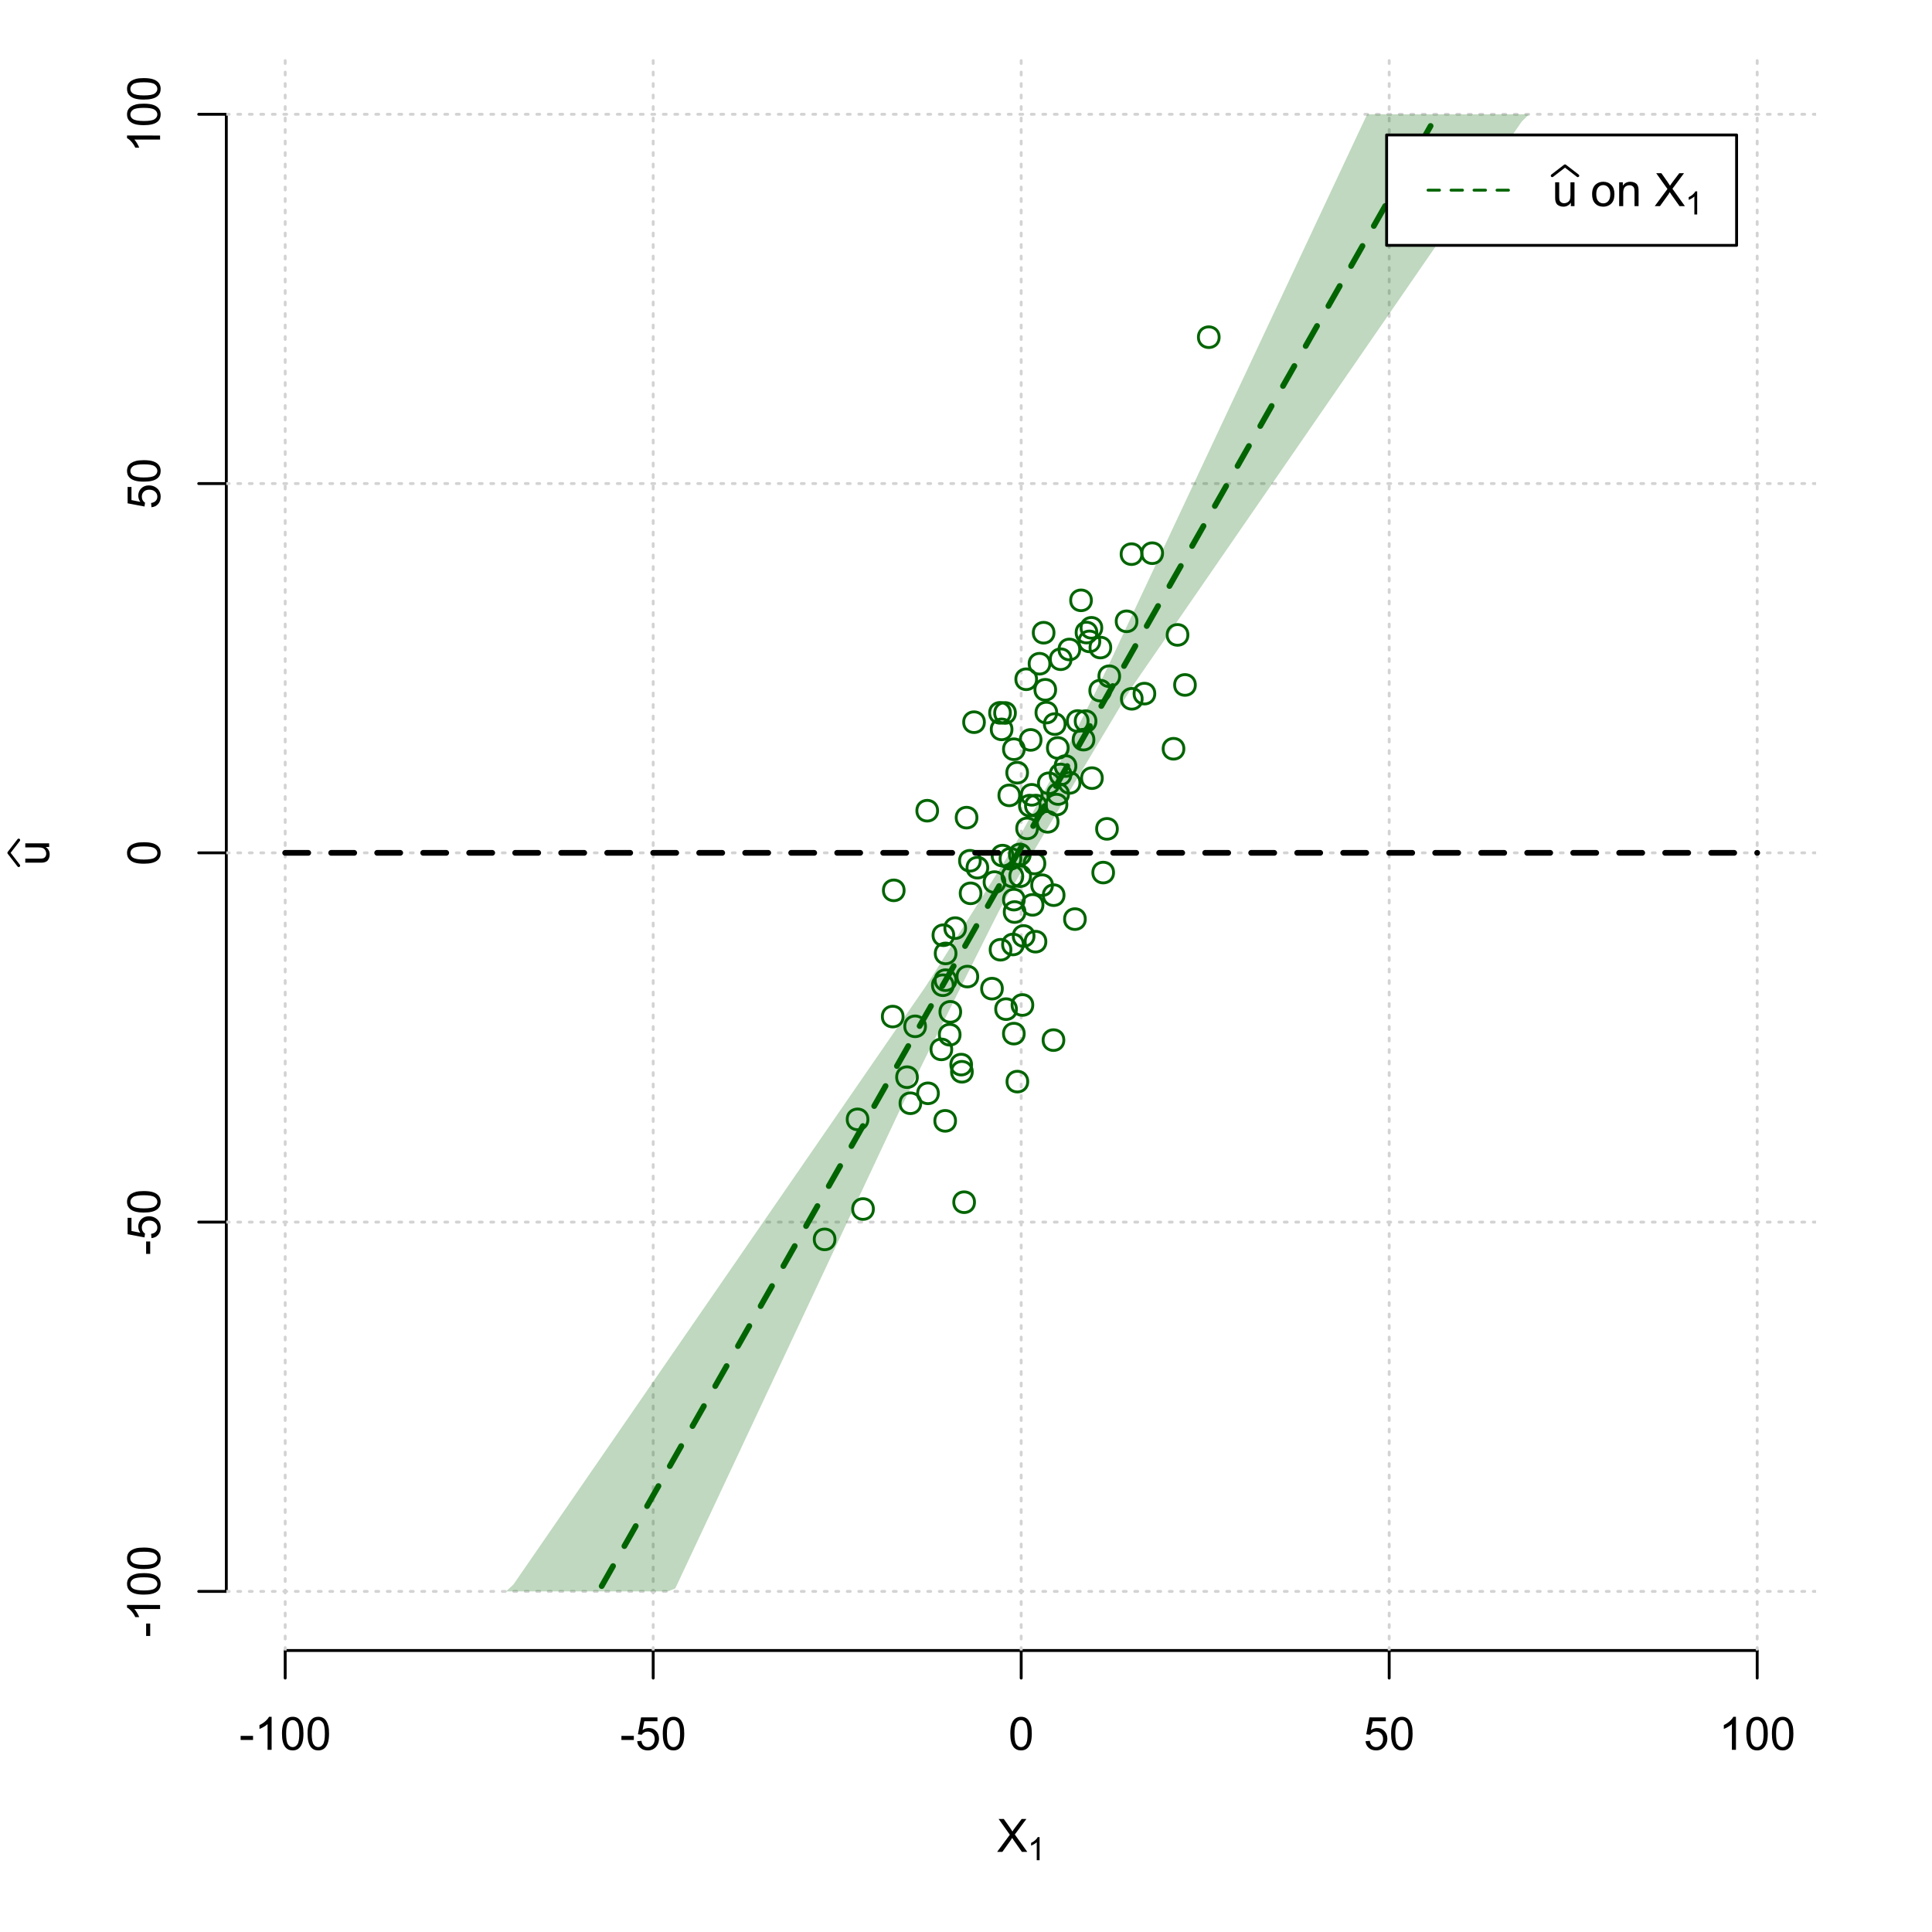<?xml version="1.0" encoding="UTF-8"?>
<svg xmlns="http://www.w3.org/2000/svg" xmlns:xlink="http://www.w3.org/1999/xlink" width="504pt" height="504pt" viewBox="0 0 504 504" version="1.1">
<defs>
<g>
<symbol overflow="visible" id="glyph0-0">
<path style="stroke:none;" d="M 1.5 0 L 1.5 -7.5 L 7.5 -7.5 L 7.5 0 Z M 1.688 -0.188 L 7.312 -0.188 L 7.312 -7.312 L 1.688 -7.312 Z M 1.688 -0.188 "/>
</symbol>
<symbol overflow="visible" id="glyph0-1">
<path style="stroke:none;" d="M 0.055 0 L 3.375 -4.477 L 0.445 -8.59 L 1.797 -8.59 L 3.359 -6.387 C 3.68 -5.93 3.91 -5.578 4.047 -5.332 C 4.238 -5.645 4.465 -5.969 4.727 -6.312 L 6.457 -8.59 L 7.695 -8.59 L 4.676 -4.539 L 7.93 0 L 6.523 0 L 4.359 -3.062 C 4.238 -3.238 4.113 -3.43 3.984 -3.641 C 3.789 -3.324 3.652 -3.109 3.574 -2.992 L 1.418 0 Z M 0.055 0 "/>
</symbol>
<symbol overflow="visible" id="glyph0-2">
<path style="stroke:none;" d="M 0.383 -2.578 L 0.383 -3.641 L 3.621 -3.641 L 3.621 -2.578 Z M 0.383 -2.578 "/>
</symbol>
<symbol overflow="visible" id="glyph0-3">
<path style="stroke:none;" d="M 4.469 0 L 3.414 0 L 3.414 -6.719 C 3.16 -6.477 2.828 -6.234 2.414 -5.996 C 2 -5.75 1.629 -5.57 1.305 -5.449 L 1.305 -6.469 C 1.895 -6.742 2.41 -7.078 2.852 -7.477 C 3.293 -7.871 3.605 -8.254 3.789 -8.625 L 4.469 -8.625 Z M 4.469 0 "/>
</symbol>
<symbol overflow="visible" id="glyph0-4">
<path style="stroke:none;" d="M 0.5 -4.234 C 0.496 -5.246 0.602 -6.062 0.812 -6.688 C 1.02 -7.305 1.328 -7.785 1.742 -8.121 C 2.148 -8.457 2.668 -8.625 3.297 -8.625 C 3.758 -8.625 4.164 -8.531 4.512 -8.348 C 4.855 -8.16 5.141 -7.891 5.371 -7.543 C 5.594 -7.191 5.773 -6.766 5.906 -6.266 C 6.035 -5.762 6.098 -5.086 6.102 -4.234 C 6.098 -3.227 5.996 -2.414 5.789 -1.797 C 5.578 -1.176 5.266 -0.695 4.859 -0.359 C 4.445 -0.02 3.926 0.145 3.297 0.148 C 2.465 0.145 1.816 -0.148 1.348 -0.742 C 0.781 -1.457 0.496 -2.621 0.5 -4.234 Z M 1.582 -4.234 C 1.582 -2.824 1.746 -1.887 2.074 -1.418 C 2.402 -0.949 2.809 -0.715 3.297 -0.719 C 3.777 -0.715 4.184 -0.949 4.52 -1.422 C 4.848 -1.887 5.016 -2.824 5.016 -4.234 C 5.016 -5.648 4.848 -6.59 4.52 -7.055 C 4.184 -7.516 3.773 -7.746 3.289 -7.75 C 2.801 -7.746 2.414 -7.543 2.125 -7.137 C 1.762 -6.613 1.582 -5.645 1.582 -4.234 Z M 1.582 -4.234 "/>
</symbol>
<symbol overflow="visible" id="glyph0-5">
<path style="stroke:none;" d="M 0.5 -2.25 L 1.605 -2.344 C 1.684 -1.805 1.871 -1.398 2.176 -1.125 C 2.473 -0.852 2.836 -0.715 3.258 -0.719 C 3.766 -0.715 4.195 -0.906 4.547 -1.293 C 4.898 -1.672 5.074 -2.18 5.074 -2.82 C 5.074 -3.414 4.902 -3.891 4.566 -4.242 C 4.227 -4.59 3.785 -4.762 3.242 -4.766 C 2.898 -4.762 2.594 -4.684 2.32 -4.531 C 2.047 -4.375 1.832 -4.176 1.676 -3.93 L 0.688 -4.062 L 1.516 -8.473 L 5.789 -8.473 L 5.789 -7.465 L 2.359 -7.465 L 1.898 -5.156 C 2.414 -5.516 2.953 -5.695 3.523 -5.695 C 4.27 -5.695 4.902 -5.434 5.422 -4.914 C 5.934 -4.395 6.191 -3.727 6.195 -2.914 C 6.191 -2.133 5.965 -1.461 5.516 -0.898 C 4.961 -0.199 4.211 0.145 3.258 0.148 C 2.477 0.145 1.836 -0.07 1.344 -0.508 C 0.844 -0.941 0.562 -1.523 0.5 -2.25 Z M 0.5 -2.25 "/>
</symbol>
<symbol overflow="visible" id="glyph0-6">
<path style="stroke:none;" d="M 4.867 0 L 4.867 -0.914 C 4.379 -0.211 3.723 0.141 2.895 0.141 C 2.527 0.141 2.184 0.07 1.867 -0.07 C 1.547 -0.211 1.309 -0.387 1.156 -0.602 C 1 -0.812 0.895 -1.074 0.832 -1.383 C 0.785 -1.59 0.762 -1.918 0.766 -2.367 L 0.766 -6.223 L 1.82 -6.223 L 1.82 -2.773 C 1.816 -2.219 1.84 -1.848 1.887 -1.656 C 1.949 -1.379 2.09 -1.16 2.309 -1.004 C 2.523 -0.84 2.789 -0.762 3.105 -0.766 C 3.418 -0.762 3.715 -0.844 3.996 -1.008 C 4.273 -1.172 4.469 -1.391 4.586 -1.672 C 4.699 -1.949 4.758 -2.355 4.758 -2.891 L 4.758 -6.223 L 5.812 -6.223 L 5.812 0 Z M 4.867 0 "/>
</symbol>
<symbol overflow="visible" id="glyph0-7">
<path style="stroke:none;" d=""/>
</symbol>
<symbol overflow="visible" id="glyph0-8">
<path style="stroke:none;" d="M 0.398 -3.109 C 0.398 -4.262 0.719 -5.117 1.359 -5.672 C 1.895 -6.133 2.547 -6.363 3.316 -6.363 C 4.172 -6.363 4.871 -6.082 5.414 -5.52 C 5.953 -4.957 6.223 -4.184 6.227 -3.199 C 6.223 -2.398 6.102 -1.766 5.867 -1.309 C 5.625 -0.848 5.277 -0.492 4.82 -0.238 C 4.359 0.016 3.859 0.141 3.316 0.141 C 2.441 0.141 1.734 -0.137 1.203 -0.695 C 0.664 -1.254 0.398 -2.059 0.398 -3.109 Z M 1.484 -3.109 C 1.48 -2.309 1.656 -1.711 2.004 -1.32 C 2.348 -0.922 2.785 -0.727 3.316 -0.727 C 3.84 -0.727 4.273 -0.926 4.621 -1.324 C 4.969 -1.723 5.145 -2.328 5.145 -3.148 C 5.145 -3.914 4.969 -4.496 4.617 -4.895 C 4.266 -5.289 3.832 -5.488 3.316 -5.492 C 2.785 -5.488 2.348 -5.293 2.004 -4.898 C 1.656 -4.5 1.48 -3.902 1.484 -3.109 Z M 1.484 -3.109 "/>
</symbol>
<symbol overflow="visible" id="glyph0-9">
<path style="stroke:none;" d="M 0.789 0 L 0.789 -6.223 L 1.742 -6.223 L 1.742 -5.336 C 2.195 -6.02 2.855 -6.363 3.719 -6.363 C 4.09 -6.363 4.434 -6.293 4.754 -6.16 C 5.066 -6.023 5.305 -5.848 5.461 -5.633 C 5.617 -5.41 5.727 -5.152 5.789 -4.852 C 5.828 -4.656 5.848 -4.312 5.848 -3.828 L 5.848 0 L 4.793 0 L 4.793 -3.785 C 4.793 -4.215 4.75 -4.535 4.668 -4.75 C 4.586 -4.961 4.441 -5.129 4.234 -5.258 C 4.023 -5.383 3.777 -5.449 3.5 -5.449 C 3.047 -5.449 2.66 -5.305 2.332 -5.02 C 2.004 -4.734 1.84 -4.195 1.844 -3.398 L 1.844 0 Z M 0.789 0 "/>
</symbol>
<symbol overflow="visible" id="glyph1-0">
<path style="stroke:none;" d="M 1.051 0 L 1.051 -5.25 L 5.25 -5.25 L 5.25 0 Z M 1.18 -0.133 L 5.117 -0.133 L 5.117 -5.117 L 1.18 -5.117 Z M 1.18 -0.133 "/>
</symbol>
<symbol overflow="visible" id="glyph1-1">
<path style="stroke:none;" d="M 3.129 0 L 2.391 0 L 2.391 -4.703 C 2.211 -4.531 1.977 -4.363 1.691 -4.195 C 1.398 -4.023 1.141 -3.895 0.914 -3.812 L 0.914 -4.527 C 1.328 -4.719 1.688 -4.953 1.996 -5.234 C 2.305 -5.508 2.523 -5.777 2.652 -6.039 L 3.129 -6.039 Z M 3.129 0 "/>
</symbol>
<symbol overflow="visible" id="glyph2-0">
<path style="stroke:none;" d="M 0 -1.5 L -7.5 -1.5 L -7.5 -7.5 L 0 -7.5 Z M -0.188 -1.688 L -0.188 -7.312 L -7.312 -7.312 L -7.312 -1.688 Z M -0.188 -1.688 "/>
</symbol>
<symbol overflow="visible" id="glyph2-1">
<path style="stroke:none;" d="M 0 -4.867 L -0.914 -4.867 C -0.211 -4.379 0.141 -3.723 0.141 -2.895 C 0.141 -2.527 0.07 -2.184 -0.07 -1.867 C -0.211 -1.547 -0.387 -1.309 -0.598 -1.156 C -0.809 -1 -1.07 -0.895 -1.383 -0.832 C -1.59 -0.789 -1.918 -0.766 -2.367 -0.77 L -6.223 -0.77 L -6.223 -1.824 L -2.773 -1.824 C -2.219 -1.82 -1.848 -1.844 -1.656 -1.887 C -1.379 -1.949 -1.16 -2.09 -1.004 -2.309 C -0.84 -2.523 -0.762 -2.789 -0.766 -3.105 C -0.762 -3.418 -0.844 -3.715 -1.008 -3.996 C -1.172 -4.273 -1.391 -4.469 -1.672 -4.586 C -1.945 -4.699 -2.352 -4.758 -2.887 -4.758 L -6.223 -4.758 L -6.223 -5.812 L 0 -5.812 Z M 0 -4.867 "/>
</symbol>
<symbol overflow="visible" id="glyph2-2">
<path style="stroke:none;" d="M -2.578 -0.383 L -3.641 -0.383 L -3.641 -3.621 L -2.578 -3.621 Z M -2.578 -0.383 "/>
</symbol>
<symbol overflow="visible" id="glyph2-3">
<path style="stroke:none;" d="M 0 -4.469 L 0 -3.414 L -6.719 -3.418 C -6.477 -3.16 -6.234 -2.828 -5.996 -2.418 C -5.75 -2.004 -5.57 -1.633 -5.449 -1.309 L -6.469 -1.309 C -6.742 -1.895 -7.078 -2.41 -7.477 -2.852 C -7.871 -3.293 -8.254 -3.605 -8.625 -3.793 L -8.625 -4.473 Z M 0 -4.469 "/>
</symbol>
<symbol overflow="visible" id="glyph2-4">
<path style="stroke:none;" d="M -4.234 -0.5 C -5.246 -0.496 -6.062 -0.602 -6.688 -0.812 C -7.305 -1.02 -7.785 -1.328 -8.121 -1.742 C -8.457 -2.152 -8.625 -2.672 -8.625 -3.301 C -8.625 -3.758 -8.531 -4.164 -8.348 -4.512 C -8.16 -4.859 -7.891 -5.145 -7.543 -5.371 C -7.191 -5.594 -6.766 -5.773 -6.266 -5.906 C -5.762 -6.035 -5.086 -6.098 -4.234 -6.102 C -3.223 -6.098 -2.41 -5.996 -1.793 -5.789 C -1.176 -5.578 -0.695 -5.266 -0.359 -4.859 C -0.02 -4.445 0.145 -3.926 0.148 -3.297 C 0.145 -2.465 -0.148 -1.816 -0.742 -1.348 C -1.457 -0.781 -2.621 -0.496 -4.234 -0.5 Z M -4.234 -1.582 C -2.824 -1.582 -1.887 -1.746 -1.418 -2.074 C -0.949 -2.402 -0.715 -2.809 -0.719 -3.297 C -0.715 -3.777 -0.949 -4.184 -1.422 -4.52 C -1.887 -4.848 -2.824 -5.016 -4.234 -5.016 C -5.648 -5.016 -6.59 -4.848 -7.055 -4.52 C -7.516 -4.188 -7.746 -3.777 -7.75 -3.289 C -7.746 -2.801 -7.543 -2.414 -7.137 -2.129 C -6.613 -1.762 -5.645 -1.582 -4.234 -1.582 Z M -4.234 -1.582 "/>
</symbol>
<symbol overflow="visible" id="glyph2-5">
<path style="stroke:none;" d="M -2.25 -0.5 L -2.344 -1.605 C -1.805 -1.684 -1.398 -1.871 -1.125 -2.176 C -0.852 -2.473 -0.715 -2.836 -0.719 -3.258 C -0.715 -3.766 -0.906 -4.195 -1.293 -4.547 C -1.672 -4.898 -2.18 -5.074 -2.816 -5.074 C -3.414 -5.074 -3.891 -4.902 -4.242 -4.566 C -4.59 -4.227 -4.762 -3.785 -4.766 -3.242 C -4.762 -2.898 -4.684 -2.594 -4.531 -2.32 C -4.375 -2.047 -4.176 -1.832 -3.93 -1.676 L -4.062 -0.688 L -8.473 -1.52 L -8.473 -5.789 L -7.465 -5.789 L -7.465 -2.363 L -5.156 -1.898 C -5.516 -2.414 -5.695 -2.953 -5.695 -3.523 C -5.695 -4.27 -5.434 -4.902 -4.914 -5.422 C -4.395 -5.934 -3.727 -6.191 -2.91 -6.195 C -2.133 -6.191 -1.461 -5.965 -0.895 -5.516 C -0.199 -4.961 0.145 -4.211 0.148 -3.258 C 0.145 -2.477 -0.07 -1.836 -0.508 -1.344 C -0.941 -0.848 -1.523 -0.566 -2.25 -0.5 Z M -2.25 -0.5 "/>
</symbol>
</g>
<clipPath id="clip1">
  <path d="M 74 14.398 L 75 14.398 L 75 430.559 L 74 430.559 Z M 74 14.398 "/>
</clipPath>
<clipPath id="clip2">
  <path d="M 170 14.398 L 171 14.398 L 171 430.559 L 170 430.559 Z M 170 14.398 "/>
</clipPath>
<clipPath id="clip3">
  <path d="M 266 14.398 L 267 14.398 L 267 430.559 L 266 430.559 Z M 266 14.398 "/>
</clipPath>
<clipPath id="clip4">
  <path d="M 362 14.398 L 363 14.398 L 363 430.559 L 362 430.559 Z M 362 14.398 "/>
</clipPath>
<clipPath id="clip5">
  <path d="M 458 14.398 L 459 14.398 L 459 430.559 L 458 430.559 Z M 458 14.398 "/>
</clipPath>
<clipPath id="clip6">
  <path d="M 59.039 414 L 473.758 414 L 473.758 416 L 59.039 416 Z M 59.039 414 "/>
</clipPath>
<clipPath id="clip7">
  <path d="M 59.039 318 L 473.758 318 L 473.758 320 L 59.039 320 Z M 59.039 318 "/>
</clipPath>
<clipPath id="clip8">
  <path d="M 59.039 222 L 473.758 222 L 473.758 223 L 59.039 223 Z M 59.039 222 "/>
</clipPath>
<clipPath id="clip9">
  <path d="M 59.039 125 L 473.758 125 L 473.758 127 L 59.039 127 Z M 59.039 125 "/>
</clipPath>
<clipPath id="clip10">
  <path d="M 59.039 29 L 473.758 29 L 473.758 31 L 59.039 31 Z M 59.039 29 "/>
</clipPath>
</defs>
<g id="surface186">
<rect x="0" y="0" width="504" height="504" style="fill:rgb(100%,100%,100%);fill-opacity:1;stroke:none;"/>
<g style="fill:rgb(0%,0%,0%);fill-opacity:1;">
  <use xlink:href="#glyph0-1" x="260.062" y="483.102"/>
</g>
<g style="fill:rgb(0%,0%,0%);fill-opacity:1;">
  <use xlink:href="#glyph1-1" x="268.066" y="485.281"/>
</g>
<g style="fill:rgb(0%,0%,0%);fill-opacity:1;">
  <use xlink:href="#glyph2-1" x="12.82" y="225.816"/>
</g>
<path style="fill:none;stroke-width:0.75;stroke-linecap:round;stroke-linejoin:round;stroke:rgb(0%,0%,0%);stroke-opacity:1;stroke-miterlimit:10;" d="M 4.879 225.816 L 2.301 222.48 L 4.879 219.145 "/>
<path style="fill:none;stroke-width:0.75;stroke-linecap:round;stroke-linejoin:round;stroke:rgb(0%,0%,0%);stroke-opacity:1;stroke-miterlimit:10;" d="M 74.398 430.559 L 458.398 430.559 "/>
<path style="fill:none;stroke-width:0.75;stroke-linecap:round;stroke-linejoin:round;stroke:rgb(0%,0%,0%);stroke-opacity:1;stroke-miterlimit:10;" d="M 74.398 430.559 L 74.398 437.762 "/>
<path style="fill:none;stroke-width:0.75;stroke-linecap:round;stroke-linejoin:round;stroke:rgb(0%,0%,0%);stroke-opacity:1;stroke-miterlimit:10;" d="M 170.398 430.559 L 170.398 437.762 "/>
<path style="fill:none;stroke-width:0.75;stroke-linecap:round;stroke-linejoin:round;stroke:rgb(0%,0%,0%);stroke-opacity:1;stroke-miterlimit:10;" d="M 266.398 430.559 L 266.398 437.762 "/>
<path style="fill:none;stroke-width:0.75;stroke-linecap:round;stroke-linejoin:round;stroke:rgb(0%,0%,0%);stroke-opacity:1;stroke-miterlimit:10;" d="M 362.398 430.559 L 362.398 437.762 "/>
<path style="fill:none;stroke-width:0.75;stroke-linecap:round;stroke-linejoin:round;stroke:rgb(0%,0%,0%);stroke-opacity:1;stroke-miterlimit:10;" d="M 458.398 430.559 L 458.398 437.762 "/>
<g style="fill:rgb(0%,0%,0%);fill-opacity:1;">
  <use xlink:href="#glyph0-2" x="62.391" y="456.48"/>
  <use xlink:href="#glyph0-3" x="66.387" y="456.48"/>
  <use xlink:href="#glyph0-4" x="73.061" y="456.48"/>
  <use xlink:href="#glyph0-4" x="79.734" y="456.48"/>
</g>
<g style="fill:rgb(0%,0%,0%);fill-opacity:1;">
  <use xlink:href="#glyph0-2" x="161.727" y="456.48"/>
  <use xlink:href="#glyph0-5" x="165.723" y="456.48"/>
  <use xlink:href="#glyph0-4" x="172.396" y="456.48"/>
</g>
<g style="fill:rgb(0%,0%,0%);fill-opacity:1;">
  <use xlink:href="#glyph0-4" x="263.062" y="456.48"/>
</g>
<g style="fill:rgb(0%,0%,0%);fill-opacity:1;">
  <use xlink:href="#glyph0-5" x="355.727" y="456.48"/>
  <use xlink:href="#glyph0-4" x="362.4" y="456.48"/>
</g>
<g style="fill:rgb(0%,0%,0%);fill-opacity:1;">
  <use xlink:href="#glyph0-3" x="448.387" y="456.48"/>
  <use xlink:href="#glyph0-4" x="455.061" y="456.48"/>
  <use xlink:href="#glyph0-4" x="461.734" y="456.48"/>
</g>
<path style="fill:none;stroke-width:0.75;stroke-linecap:round;stroke-linejoin:round;stroke:rgb(0%,0%,0%);stroke-opacity:1;stroke-miterlimit:10;" d="M 59.039 415.148 L 59.039 29.812 "/>
<path style="fill:none;stroke-width:0.75;stroke-linecap:round;stroke-linejoin:round;stroke:rgb(0%,0%,0%);stroke-opacity:1;stroke-miterlimit:10;" d="M 59.039 415.148 L 51.84 415.148 "/>
<path style="fill:none;stroke-width:0.75;stroke-linecap:round;stroke-linejoin:round;stroke:rgb(0%,0%,0%);stroke-opacity:1;stroke-miterlimit:10;" d="M 59.039 318.812 L 51.84 318.812 "/>
<path style="fill:none;stroke-width:0.75;stroke-linecap:round;stroke-linejoin:round;stroke:rgb(0%,0%,0%);stroke-opacity:1;stroke-miterlimit:10;" d="M 59.039 222.48 L 51.84 222.48 "/>
<path style="fill:none;stroke-width:0.75;stroke-linecap:round;stroke-linejoin:round;stroke:rgb(0%,0%,0%);stroke-opacity:1;stroke-miterlimit:10;" d="M 59.039 126.148 L 51.84 126.148 "/>
<path style="fill:none;stroke-width:0.75;stroke-linecap:round;stroke-linejoin:round;stroke:rgb(0%,0%,0%);stroke-opacity:1;stroke-miterlimit:10;" d="M 59.039 29.812 L 51.84 29.812 "/>
<g style="fill:rgb(0%,0%,0%);fill-opacity:1;">
  <use xlink:href="#glyph2-2" x="41.762" y="427.156"/>
  <use xlink:href="#glyph2-3" x="41.762" y="423.16"/>
  <use xlink:href="#glyph2-4" x="41.762" y="416.486"/>
  <use xlink:href="#glyph2-4" x="41.762" y="409.812"/>
</g>
<g style="fill:rgb(0%,0%,0%);fill-opacity:1;">
  <use xlink:href="#glyph2-2" x="41.762" y="327.484"/>
  <use xlink:href="#glyph2-5" x="41.762" y="323.488"/>
  <use xlink:href="#glyph2-4" x="41.762" y="316.814"/>
</g>
<g style="fill:rgb(0%,0%,0%);fill-opacity:1;">
  <use xlink:href="#glyph2-4" x="41.762" y="225.816"/>
</g>
<g style="fill:rgb(0%,0%,0%);fill-opacity:1;">
  <use xlink:href="#glyph2-5" x="41.762" y="132.82"/>
  <use xlink:href="#glyph2-4" x="41.762" y="126.146"/>
</g>
<g style="fill:rgb(0%,0%,0%);fill-opacity:1;">
  <use xlink:href="#glyph2-3" x="41.762" y="39.824"/>
  <use xlink:href="#glyph2-4" x="41.762" y="33.15"/>
  <use xlink:href="#glyph2-4" x="41.762" y="26.477"/>
</g>
<g clip-path="url(#clip1)" clip-rule="nonzero">
<path style="fill:none;stroke-width:0.75;stroke-linecap:round;stroke-linejoin:round;stroke:rgb(82.745%,82.745%,82.745%);stroke-opacity:1;stroke-dasharray:0.75,2.25;stroke-miterlimit:10;" d="M 74.398 430.559 L 74.398 14.398 "/>
</g>
<g clip-path="url(#clip2)" clip-rule="nonzero">
<path style="fill:none;stroke-width:0.75;stroke-linecap:round;stroke-linejoin:round;stroke:rgb(82.745%,82.745%,82.745%);stroke-opacity:1;stroke-dasharray:0.75,2.25;stroke-miterlimit:10;" d="M 170.398 430.559 L 170.398 14.398 "/>
</g>
<g clip-path="url(#clip3)" clip-rule="nonzero">
<path style="fill:none;stroke-width:0.75;stroke-linecap:round;stroke-linejoin:round;stroke:rgb(82.745%,82.745%,82.745%);stroke-opacity:1;stroke-dasharray:0.75,2.25;stroke-miterlimit:10;" d="M 266.398 430.559 L 266.398 14.398 "/>
</g>
<g clip-path="url(#clip4)" clip-rule="nonzero">
<path style="fill:none;stroke-width:0.75;stroke-linecap:round;stroke-linejoin:round;stroke:rgb(82.745%,82.745%,82.745%);stroke-opacity:1;stroke-dasharray:0.75,2.25;stroke-miterlimit:10;" d="M 362.398 430.559 L 362.398 14.398 "/>
</g>
<g clip-path="url(#clip5)" clip-rule="nonzero">
<path style="fill:none;stroke-width:0.75;stroke-linecap:round;stroke-linejoin:round;stroke:rgb(82.745%,82.745%,82.745%);stroke-opacity:1;stroke-dasharray:0.75,2.25;stroke-miterlimit:10;" d="M 458.398 430.559 L 458.398 14.398 "/>
</g>
<g clip-path="url(#clip6)" clip-rule="nonzero">
<path style="fill:none;stroke-width:0.75;stroke-linecap:round;stroke-linejoin:round;stroke:rgb(82.745%,82.745%,82.745%);stroke-opacity:1;stroke-dasharray:0.75,2.25;stroke-miterlimit:10;" d="M 59.039 415.148 L 473.762 415.148 "/>
</g>
<g clip-path="url(#clip7)" clip-rule="nonzero">
<path style="fill:none;stroke-width:0.75;stroke-linecap:round;stroke-linejoin:round;stroke:rgb(82.745%,82.745%,82.745%);stroke-opacity:1;stroke-dasharray:0.75,2.25;stroke-miterlimit:10;" d="M 59.039 318.812 L 473.762 318.812 "/>
</g>
<g clip-path="url(#clip8)" clip-rule="nonzero">
<path style="fill:none;stroke-width:0.75;stroke-linecap:round;stroke-linejoin:round;stroke:rgb(82.745%,82.745%,82.745%);stroke-opacity:1;stroke-dasharray:0.75,2.25;stroke-miterlimit:10;" d="M 59.039 222.48 L 473.762 222.48 "/>
</g>
<g clip-path="url(#clip9)" clip-rule="nonzero">
<path style="fill:none;stroke-width:0.75;stroke-linecap:round;stroke-linejoin:round;stroke:rgb(82.745%,82.745%,82.745%);stroke-opacity:1;stroke-dasharray:0.75,2.25;stroke-miterlimit:10;" d="M 59.039 126.148 L 473.762 126.148 "/>
</g>
<g clip-path="url(#clip10)" clip-rule="nonzero">
<path style="fill:none;stroke-width:0.75;stroke-linecap:round;stroke-linejoin:round;stroke:rgb(82.745%,82.745%,82.745%);stroke-opacity:1;stroke-dasharray:0.75,2.25;stroke-miterlimit:10;" d="M 59.039 29.812 L 473.762 29.812 "/>
</g>
<path style=" stroke:none;fill-rule:nonzero;fill:rgb(0%,39.216%,0%);fill-opacity:0.251;" d="M 74.398 415.148 L 132 415.148 L 133.922 413.375 L 135.84 410.59 L 137.762 407.805 L 139.68 405.02 L 141.602 402.234 L 143.52 399.449 L 145.441 396.66 L 147.359 393.875 L 149.281 391.09 L 151.199 388.305 L 153.121 385.52 L 155.039 382.734 L 156.961 379.949 L 158.879 377.16 L 160.801 374.375 L 162.719 371.59 L 164.641 368.805 L 166.559 366.02 L 168.48 363.234 L 170.398 360.445 L 172.32 357.66 L 174.238 354.875 L 176.16 352.09 L 178.078 349.305 L 180 346.52 L 181.922 343.73 L 183.84 340.945 L 185.762 338.16 L 187.68 335.375 L 189.602 332.59 L 191.52 329.805 L 193.441 327.02 L 195.359 324.23 L 197.281 321.445 L 199.199 318.66 L 201.121 315.875 L 203.039 313.09 L 204.961 310.305 L 206.879 307.516 L 208.801 304.73 L 210.719 301.945 L 212.641 299.16 L 214.559 296.375 L 216.48 293.59 L 218.398 290.805 L 220.32 288.016 L 222.238 285.23 L 224.16 282.445 L 226.078 279.66 L 229.922 274.09 L 231.84 271.301 L 233.762 268.516 L 235.68 265.73 L 237.602 262.945 L 239.52 260.16 L 241.441 257.375 L 243.359 254.406 L 245.281 251.355 L 247.199 248.301 L 249.121 245.25 L 251.039 242.195 L 252.961 239.145 L 254.879 236.09 L 256.801 233.039 L 258.719 229.984 L 260.641 226.934 L 262.559 223.879 L 264.48 220.828 L 266.398 217.5 L 268.32 213.969 L 270.238 210.438 L 272.16 206.906 L 274.078 203.375 L 276 199.84 L 277.922 196.129 L 279.84 192.32 L 281.762 188.508 L 283.68 184.695 L 285.602 180.883 L 287.52 176.98 L 289.441 173.004 L 291.359 168.914 L 293.281 164.82 L 295.199 160.73 L 297.121 156.641 L 299.039 152.551 L 300.961 148.457 L 302.879 144.367 L 304.801 140.277 L 306.719 136.184 L 308.641 132.094 L 310.559 128.004 L 312.48 123.914 L 314.398 119.82 L 316.32 115.73 L 318.238 111.641 L 320.16 107.547 L 322.078 103.457 L 324 99.367 L 325.922 95.273 L 327.84 91.184 L 329.762 87.094 L 331.68 83.004 L 333.602 78.91 L 335.52 74.82 L 337.441 70.73 L 339.359 66.637 L 341.281 62.547 L 343.199 58.457 L 345.121 54.367 L 347.039 50.273 L 348.961 46.184 L 350.879 42.094 L 352.801 38 L 354.719 33.91 L 356.641 29.82 L 358.559 29.812 L 458.398 29.812 L 398.879 29.812 L 396.961 31.727 L 395.039 34.512 L 393.121 37.297 L 391.199 40.086 L 389.281 42.871 L 387.359 45.656 L 385.441 48.441 L 383.52 51.227 L 381.602 54.012 L 379.68 56.797 L 377.762 59.586 L 375.84 62.371 L 373.922 65.156 L 370.078 70.727 L 368.16 73.512 L 366.238 76.301 L 364.32 79.086 L 362.398 81.871 L 360.48 84.656 L 358.559 87.441 L 356.641 90.227 L 354.719 93.012 L 352.801 95.801 L 350.879 98.586 L 348.961 101.371 L 347.039 104.156 L 345.121 106.941 L 343.199 109.727 L 341.281 112.516 L 339.359 115.301 L 337.441 118.086 L 335.52 120.871 L 333.602 123.656 L 331.68 126.441 L 329.762 129.227 L 327.84 132.016 L 325.922 134.801 L 322.078 140.371 L 320.16 143.156 L 318.238 145.941 L 316.32 148.73 L 314.398 151.516 L 312.48 154.301 L 310.559 157.086 L 308.641 159.871 L 306.719 162.656 L 304.801 165.445 L 302.879 168.23 L 300.961 171.016 L 299.039 173.801 L 297.121 176.586 L 295.199 179.371 L 293.281 182.547 L 291.359 185.762 L 289.441 188.973 L 287.52 192.184 L 285.602 195.398 L 283.68 198.609 L 281.762 201.824 L 279.84 205.035 L 277.922 208.246 L 276 211.461 L 274.078 214.672 L 272.16 217.883 L 270.238 221.098 L 268.32 224.309 L 266.398 227.523 L 264.48 230.734 L 262.559 234.043 L 260.641 237.582 L 258.719 241.371 L 256.801 245.207 L 254.879 249.043 L 252.961 252.879 L 251.039 256.715 L 249.121 260.551 L 247.199 264.387 L 245.281 268.223 L 243.359 272.059 L 241.441 275.902 L 239.52 279.812 L 237.602 283.719 L 235.68 287.625 L 233.762 291.645 L 231.84 295.734 L 229.922 299.824 L 228 303.914 L 226.078 308.008 L 224.16 312.098 L 222.238 316.188 L 220.32 320.281 L 218.398 324.371 L 216.48 328.461 L 214.559 332.551 L 212.641 336.645 L 210.719 340.734 L 208.801 344.824 L 206.879 348.918 L 204.961 353.008 L 203.039 357.098 L 201.121 361.191 L 199.199 365.281 L 197.281 369.371 L 195.359 373.461 L 193.441 377.555 L 191.52 381.645 L 189.602 385.734 L 187.68 389.828 L 185.762 393.918 L 183.84 398.008 L 181.922 402.098 L 180 406.191 L 178.078 410.281 L 176.16 414.371 L 174.238 415.148 Z M 74.398 415.148 "/>
<path style="fill:none;stroke-width:0.75;stroke-linecap:round;stroke-linejoin:round;stroke:rgb(0%,39.216%,0%);stroke-opacity:1;stroke-miterlimit:10;" d="M 264.883 185.988 C 264.883 189.586 259.484 189.586 259.484 185.988 C 259.484 182.387 264.883 182.387 264.883 185.988 "/>
<path style="fill:none;stroke-width:0.75;stroke-linecap:round;stroke-linejoin:round;stroke:rgb(0%,39.216%,0%);stroke-opacity:1;stroke-miterlimit:10;" d="M 266.797 228.637 C 266.797 232.234 261.398 232.234 261.398 228.637 C 261.398 225.035 266.797 225.035 266.797 228.637 "/>
<path style="fill:none;stroke-width:0.75;stroke-linecap:round;stroke-linejoin:round;stroke:rgb(0%,39.216%,0%);stroke-opacity:1;stroke-miterlimit:10;" d="M 268.832 228.566 C 268.832 232.164 263.434 232.164 263.434 228.566 C 263.434 224.965 268.832 224.965 268.832 228.566 "/>
<path style="fill:none;stroke-width:0.75;stroke-linecap:round;stroke-linejoin:round;stroke:rgb(0%,39.216%,0%);stroke-opacity:1;stroke-miterlimit:10;" d="M 268.102 282.16 C 268.102 285.758 262.703 285.758 262.703 282.16 C 262.703 278.559 268.102 278.559 268.102 282.16 "/>
<path style="fill:none;stroke-width:0.75;stroke-linecap:round;stroke-linejoin:round;stroke:rgb(0%,39.216%,0%);stroke-opacity:1;stroke-miterlimit:10;" d="M 284.707 156.613 C 284.707 160.211 279.309 160.211 279.309 156.613 C 279.309 153.012 284.707 153.012 284.707 156.613 "/>
<path style="fill:none;stroke-width:0.75;stroke-linecap:round;stroke-linejoin:round;stroke:rgb(0%,39.216%,0%);stroke-opacity:1;stroke-miterlimit:10;" d="M 281.668 169.426 C 281.668 173.027 276.266 173.027 276.266 169.426 C 276.266 165.828 281.668 165.828 281.668 169.426 "/>
<path style="fill:none;stroke-width:0.75;stroke-linecap:round;stroke-linejoin:round;stroke:rgb(0%,39.216%,0%);stroke-opacity:1;stroke-miterlimit:10;" d="M 248.66 257.016 C 248.66 260.617 243.258 260.617 243.258 257.016 C 243.258 253.418 248.66 253.418 248.66 257.016 "/>
<path style="fill:none;stroke-width:0.75;stroke-linecap:round;stroke-linejoin:round;stroke:rgb(0%,39.216%,0%);stroke-opacity:1;stroke-miterlimit:10;" d="M 235.582 265.195 C 235.582 268.793 230.18 268.793 230.18 265.195 C 230.18 261.594 235.582 261.594 235.582 265.195 "/>
<path style="fill:none;stroke-width:0.75;stroke-linecap:round;stroke-linejoin:round;stroke:rgb(0%,39.216%,0%);stroke-opacity:1;stroke-miterlimit:10;" d="M 296.59 162.082 C 296.59 165.68 291.188 165.68 291.188 162.082 C 291.188 158.48 296.59 158.48 296.59 162.082 "/>
<path style="fill:none;stroke-width:0.75;stroke-linecap:round;stroke-linejoin:round;stroke:rgb(0%,39.216%,0%);stroke-opacity:1;stroke-miterlimit:10;" d="M 235.855 232.27 C 235.855 235.867 230.457 235.867 230.457 232.27 C 230.457 228.668 235.855 228.668 235.855 232.27 "/>
<path style="fill:none;stroke-width:0.75;stroke-linecap:round;stroke-linejoin:round;stroke:rgb(0%,39.216%,0%);stroke-opacity:1;stroke-miterlimit:10;" d="M 268.742 222.906 C 268.742 226.504 263.344 226.504 263.344 222.906 C 263.344 219.305 268.742 219.305 268.742 222.906 "/>
<path style="fill:none;stroke-width:0.75;stroke-linecap:round;stroke-linejoin:round;stroke:rgb(0%,39.216%,0%);stroke-opacity:1;stroke-miterlimit:10;" d="M 254.215 313.617 C 254.215 317.219 248.812 317.219 248.812 313.617 C 248.812 310.02 254.215 310.02 254.215 313.617 "/>
<path style="fill:none;stroke-width:0.75;stroke-linecap:round;stroke-linejoin:round;stroke:rgb(0%,39.216%,0%);stroke-opacity:1;stroke-miterlimit:10;" d="M 241.43 267.734 C 241.43 271.336 236.027 271.336 236.027 267.734 C 236.027 264.137 241.43 264.137 241.43 267.734 "/>
<path style="fill:none;stroke-width:0.75;stroke-linecap:round;stroke-linejoin:round;stroke:rgb(0%,39.216%,0%);stroke-opacity:1;stroke-miterlimit:10;" d="M 292.074 176.406 C 292.074 180.008 286.676 180.008 286.676 176.406 C 286.676 172.809 292.074 172.809 292.074 176.406 "/>
<path style="fill:none;stroke-width:0.75;stroke-linecap:round;stroke-linejoin:round;stroke:rgb(0%,39.216%,0%);stroke-opacity:1;stroke-miterlimit:10;" d="M 275.66 185.891 C 275.66 189.492 270.262 189.492 270.262 185.891 C 270.262 182.293 275.66 182.293 275.66 185.891 "/>
<path style="fill:none;stroke-width:0.75;stroke-linecap:round;stroke-linejoin:round;stroke:rgb(0%,39.216%,0%);stroke-opacity:1;stroke-miterlimit:10;" d="M 250.449 269.93 C 250.449 273.527 245.051 273.527 245.051 269.93 C 245.051 266.328 250.449 266.328 250.449 269.93 "/>
<path style="fill:none;stroke-width:0.75;stroke-linecap:round;stroke-linejoin:round;stroke:rgb(0%,39.216%,0%);stroke-opacity:1;stroke-miterlimit:10;" d="M 263.992 190.27 C 263.992 193.871 258.59 193.871 258.59 190.27 C 258.59 186.672 263.992 186.672 263.992 190.27 "/>
<path style="fill:none;stroke-width:0.75;stroke-linecap:round;stroke-linejoin:round;stroke:rgb(0%,39.216%,0%);stroke-opacity:1;stroke-miterlimit:10;" d="M 277.848 188.891 C 277.848 192.492 272.449 192.492 272.449 188.891 C 272.449 185.293 277.848 185.293 277.848 188.891 "/>
<path style="fill:none;stroke-width:0.75;stroke-linecap:round;stroke-linejoin:round;stroke:rgb(0%,39.216%,0%);stroke-opacity:1;stroke-miterlimit:10;" d="M 249.363 255.703 C 249.363 259.301 243.961 259.301 243.961 255.703 C 243.961 252.102 249.363 252.102 249.363 255.703 "/>
<path style="fill:none;stroke-width:0.75;stroke-linecap:round;stroke-linejoin:round;stroke:rgb(0%,39.216%,0%);stroke-opacity:1;stroke-miterlimit:10;" d="M 217.816 323.316 C 217.816 326.918 212.418 326.918 212.418 323.316 C 212.418 319.719 217.816 319.719 217.816 323.316 "/>
<path style="fill:none;stroke-width:0.75;stroke-linecap:round;stroke-linejoin:round;stroke:rgb(0%,39.216%,0%);stroke-opacity:1;stroke-miterlimit:10;" d="M 289.707 180.156 C 289.707 183.758 284.305 183.758 284.305 180.156 C 284.305 176.559 289.707 176.559 289.707 180.156 "/>
<path style="fill:none;stroke-width:0.75;stroke-linecap:round;stroke-linejoin:round;stroke:rgb(0%,39.216%,0%);stroke-opacity:1;stroke-miterlimit:10;" d="M 311.824 178.684 C 311.824 182.281 306.426 182.281 306.426 178.684 C 306.426 175.082 311.824 175.082 311.824 178.684 "/>
<path style="fill:none;stroke-width:0.75;stroke-linecap:round;stroke-linejoin:round;stroke:rgb(0%,39.216%,0%);stroke-opacity:1;stroke-miterlimit:10;" d="M 263.711 247.762 C 263.711 251.359 258.309 251.359 258.309 247.762 C 258.309 244.16 263.711 244.16 263.711 247.762 "/>
<path style="fill:none;stroke-width:0.75;stroke-linecap:round;stroke-linejoin:round;stroke:rgb(0%,39.216%,0%);stroke-opacity:1;stroke-miterlimit:10;" d="M 244.586 211.488 C 244.586 215.09 239.184 215.09 239.184 211.488 C 239.184 207.887 244.586 207.887 244.586 211.488 "/>
<path style="fill:none;stroke-width:0.75;stroke-linecap:round;stroke-linejoin:round;stroke:rgb(0%,39.216%,0%);stroke-opacity:1;stroke-miterlimit:10;" d="M 290.492 227.625 C 290.492 231.227 285.09 231.227 285.09 227.625 C 285.09 224.027 290.492 224.027 290.492 227.625 "/>
<path style="fill:none;stroke-width:0.75;stroke-linecap:round;stroke-linejoin:round;stroke:rgb(0%,39.216%,0%);stroke-opacity:1;stroke-miterlimit:10;" d="M 285.363 192.949 C 285.363 196.547 279.961 196.547 279.961 192.949 C 279.961 189.348 285.363 189.348 285.363 192.949 "/>
<path style="fill:none;stroke-width:0.75;stroke-linecap:round;stroke-linejoin:round;stroke:rgb(0%,39.216%,0%);stroke-opacity:1;stroke-miterlimit:10;" d="M 263.57 185.961 C 263.57 189.559 258.172 189.559 258.172 185.961 C 258.172 182.359 263.57 182.359 263.57 185.961 "/>
<path style="fill:none;stroke-width:0.75;stroke-linecap:round;stroke-linejoin:round;stroke:rgb(0%,39.216%,0%);stroke-opacity:1;stroke-miterlimit:10;" d="M 272.074 236.051 C 272.074 239.648 266.672 239.648 266.672 236.051 C 266.672 232.449 272.074 232.449 272.074 236.051 "/>
<path style="fill:none;stroke-width:0.75;stroke-linecap:round;stroke-linejoin:round;stroke:rgb(0%,39.216%,0%);stroke-opacity:1;stroke-miterlimit:10;" d="M 267.188 195.449 C 267.188 199.047 261.789 199.047 261.789 195.449 C 261.789 191.848 267.188 191.848 267.188 195.449 "/>
<path style="fill:none;stroke-width:0.75;stroke-linecap:round;stroke-linejoin:round;stroke:rgb(0%,39.216%,0%);stroke-opacity:1;stroke-miterlimit:10;" d="M 277.52 271.336 C 277.52 274.934 272.117 274.934 272.117 271.336 C 272.117 267.734 277.52 267.734 277.52 271.336 "/>
<path style="fill:none;stroke-width:0.75;stroke-linecap:round;stroke-linejoin:round;stroke:rgb(0%,39.216%,0%);stroke-opacity:1;stroke-miterlimit:10;" d="M 248.801 243.969 C 248.801 247.57 243.402 247.57 243.402 243.969 C 243.402 240.367 248.801 240.367 248.801 243.969 "/>
<path style="fill:none;stroke-width:0.75;stroke-linecap:round;stroke-linejoin:round;stroke:rgb(0%,39.216%,0%);stroke-opacity:1;stroke-miterlimit:10;" d="M 287.551 202.992 C 287.551 206.594 282.152 206.594 282.152 202.992 C 282.152 199.391 287.551 199.391 287.551 202.992 "/>
<path style="fill:none;stroke-width:0.75;stroke-linecap:round;stroke-linejoin:round;stroke:rgb(0%,39.216%,0%);stroke-opacity:1;stroke-miterlimit:10;" d="M 227.836 315.398 C 227.836 318.996 222.438 318.996 222.438 315.398 C 222.438 311.797 227.836 311.797 227.836 315.398 "/>
<path style="fill:none;stroke-width:0.75;stroke-linecap:round;stroke-linejoin:round;stroke:rgb(0%,39.216%,0%);stroke-opacity:1;stroke-miterlimit:10;" d="M 274.953 165.059 C 274.953 168.66 269.555 168.66 269.555 165.059 C 269.555 161.457 274.953 161.457 274.953 165.059 "/>
<path style="fill:none;stroke-width:0.75;stroke-linecap:round;stroke-linejoin:round;stroke:rgb(0%,39.216%,0%);stroke-opacity:1;stroke-miterlimit:10;" d="M 301.246 180.945 C 301.246 184.547 295.848 184.547 295.848 180.945 C 295.848 177.344 301.246 177.344 301.246 180.945 "/>
<path style="fill:none;stroke-width:0.75;stroke-linecap:round;stroke-linejoin:round;stroke:rgb(0%,39.216%,0%);stroke-opacity:1;stroke-miterlimit:10;" d="M 276.008 214.391 C 276.008 217.992 270.605 217.992 270.605 214.391 C 270.605 210.793 276.008 210.793 276.008 214.391 "/>
<path style="fill:none;stroke-width:0.75;stroke-linecap:round;stroke-linejoin:round;stroke:rgb(0%,39.216%,0%);stroke-opacity:1;stroke-miterlimit:10;" d="M 275.383 179.945 C 275.383 183.547 269.984 183.547 269.984 179.945 C 269.984 176.344 275.383 176.344 275.383 179.945 "/>
<path style="fill:none;stroke-width:0.75;stroke-linecap:round;stroke-linejoin:round;stroke:rgb(0%,39.216%,0%);stroke-opacity:1;stroke-miterlimit:10;" d="M 248.273 273.754 C 248.273 277.355 242.871 277.355 242.871 273.754 C 242.871 270.156 248.273 270.156 248.273 273.754 "/>
<path style="fill:none;stroke-width:0.75;stroke-linecap:round;stroke-linejoin:round;stroke:rgb(0%,39.216%,0%);stroke-opacity:1;stroke-miterlimit:10;" d="M 244.785 285.211 C 244.785 288.812 239.387 288.812 239.387 285.211 C 239.387 281.613 244.785 281.613 244.785 285.211 "/>
<path style="fill:none;stroke-width:0.75;stroke-linecap:round;stroke-linejoin:round;stroke:rgb(0%,39.216%,0%);stroke-opacity:1;stroke-miterlimit:10;" d="M 267.383 237.922 C 267.383 241.523 261.984 241.523 261.984 237.922 C 261.984 234.32 267.383 234.32 267.383 237.922 "/>
<path style="fill:none;stroke-width:0.75;stroke-linecap:round;stroke-linejoin:round;stroke:rgb(0%,39.216%,0%);stroke-opacity:1;stroke-miterlimit:10;" d="M 268.047 201.574 C 268.047 205.176 262.648 205.176 262.648 201.574 C 262.648 197.977 268.047 197.977 268.047 201.574 "/>
<path style="fill:none;stroke-width:0.75;stroke-linecap:round;stroke-linejoin:round;stroke:rgb(0%,39.216%,0%);stroke-opacity:1;stroke-miterlimit:10;" d="M 254.848 213.297 C 254.848 216.898 249.449 216.898 249.449 213.297 C 249.449 209.699 254.848 209.699 254.848 213.297 "/>
<path style="fill:none;stroke-width:0.75;stroke-linecap:round;stroke-linejoin:round;stroke:rgb(0%,39.216%,0%);stroke-opacity:1;stroke-miterlimit:10;" d="M 265.992 207.484 C 265.992 211.086 260.59 211.086 260.59 207.484 C 260.59 203.887 265.992 203.887 265.992 207.484 "/>
<path style="fill:none;stroke-width:0.75;stroke-linecap:round;stroke-linejoin:round;stroke:rgb(0%,39.216%,0%);stroke-opacity:1;stroke-miterlimit:10;" d="M 251.887 242.117 C 251.887 245.719 246.484 245.719 246.484 242.117 C 246.484 238.516 251.887 238.516 251.887 242.117 "/>
<path style="fill:none;stroke-width:0.75;stroke-linecap:round;stroke-linejoin:round;stroke:rgb(0%,39.216%,0%);stroke-opacity:1;stroke-miterlimit:10;" d="M 253.637 279.594 C 253.637 283.195 248.234 283.195 248.234 279.594 C 248.234 275.992 253.637 275.992 253.637 279.594 "/>
<path style="fill:none;stroke-width:0.75;stroke-linecap:round;stroke-linejoin:round;stroke:rgb(0%,39.216%,0%);stroke-opacity:1;stroke-miterlimit:10;" d="M 271.852 207.348 C 271.852 210.945 266.449 210.945 266.449 207.348 C 266.449 203.746 271.852 203.746 271.852 207.348 "/>
<path style="fill:none;stroke-width:0.75;stroke-linecap:round;stroke-linejoin:round;stroke:rgb(0%,39.216%,0%);stroke-opacity:1;stroke-miterlimit:10;" d="M 297.875 144.559 C 297.875 148.16 292.473 148.16 292.473 144.559 C 292.473 140.961 297.875 140.961 297.875 144.559 "/>
<path style="fill:none;stroke-width:0.75;stroke-linecap:round;stroke-linejoin:round;stroke:rgb(0%,39.216%,0%);stroke-opacity:1;stroke-miterlimit:10;" d="M 318.035 87.961 C 318.035 91.562 312.633 91.562 312.633 87.961 C 312.633 84.363 318.035 84.363 318.035 87.961 "/>
<path style="fill:none;stroke-width:0.75;stroke-linecap:round;stroke-linejoin:round;stroke:rgb(0%,39.216%,0%);stroke-opacity:1;stroke-miterlimit:10;" d="M 272.926 210.152 C 272.926 213.75 267.527 213.75 267.527 210.152 C 267.527 206.551 272.926 206.551 272.926 210.152 "/>
<path style="fill:none;stroke-width:0.75;stroke-linecap:round;stroke-linejoin:round;stroke:rgb(0%,39.216%,0%);stroke-opacity:1;stroke-miterlimit:10;" d="M 249.387 248.719 C 249.387 252.32 243.984 252.32 243.984 248.719 C 243.984 245.117 249.387 245.117 249.387 248.719 "/>
<path style="fill:none;stroke-width:0.75;stroke-linecap:round;stroke-linejoin:round;stroke:rgb(0%,39.216%,0%);stroke-opacity:1;stroke-miterlimit:10;" d="M 262.133 230.113 C 262.133 233.711 256.73 233.711 256.73 230.113 C 256.73 226.512 262.133 226.512 262.133 230.113 "/>
<path style="fill:none;stroke-width:0.75;stroke-linecap:round;stroke-linejoin:round;stroke:rgb(0%,39.216%,0%);stroke-opacity:1;stroke-miterlimit:10;" d="M 267.191 234.691 C 267.191 238.289 261.793 238.289 261.793 234.691 C 261.793 231.09 267.191 231.09 267.191 234.691 "/>
<path style="fill:none;stroke-width:0.75;stroke-linecap:round;stroke-linejoin:round;stroke:rgb(0%,39.216%,0%);stroke-opacity:1;stroke-miterlimit:10;" d="M 285.895 188.125 C 285.895 191.727 280.496 191.727 280.496 188.125 C 280.496 184.527 285.895 184.527 285.895 188.125 "/>
<path style="fill:none;stroke-width:0.75;stroke-linecap:round;stroke-linejoin:round;stroke:rgb(0%,39.216%,0%);stroke-opacity:1;stroke-miterlimit:10;" d="M 265.148 263.254 C 265.148 266.855 259.75 266.855 259.75 263.254 C 259.75 259.652 265.148 259.652 265.148 263.254 "/>
<path style="fill:none;stroke-width:0.75;stroke-linecap:round;stroke-linejoin:round;stroke:rgb(0%,39.216%,0%);stroke-opacity:1;stroke-miterlimit:10;" d="M 272.832 245.652 C 272.832 249.254 267.434 249.254 267.434 245.652 C 267.434 242.055 272.832 242.055 272.832 245.652 "/>
<path style="fill:none;stroke-width:0.75;stroke-linecap:round;stroke-linejoin:round;stroke:rgb(0%,39.216%,0%);stroke-opacity:1;stroke-miterlimit:10;" d="M 309.883 165.629 C 309.883 169.23 304.484 169.23 304.484 165.629 C 304.484 162.031 309.883 162.031 309.883 165.629 "/>
<path style="fill:none;stroke-width:0.75;stroke-linecap:round;stroke-linejoin:round;stroke:rgb(0%,39.216%,0%);stroke-opacity:1;stroke-miterlimit:10;" d="M 264.23 223.199 C 264.23 226.801 258.828 226.801 258.828 223.199 C 258.828 219.602 264.23 219.602 264.23 223.199 "/>
<path style="fill:none;stroke-width:0.75;stroke-linecap:round;stroke-linejoin:round;stroke:rgb(0%,39.216%,0%);stroke-opacity:1;stroke-miterlimit:10;" d="M 279.402 171.973 C 279.402 175.574 274 175.574 274 171.973 C 274 168.371 279.402 168.371 279.402 171.973 "/>
<path style="fill:none;stroke-width:0.75;stroke-linecap:round;stroke-linejoin:round;stroke:rgb(0%,39.216%,0%);stroke-opacity:1;stroke-miterlimit:10;" d="M 266.301 224.023 C 266.301 227.621 260.898 227.621 260.898 224.023 C 260.898 220.422 266.301 220.422 266.301 224.023 "/>
<path style="fill:none;stroke-width:0.75;stroke-linecap:round;stroke-linejoin:round;stroke:rgb(0%,39.216%,0%);stroke-opacity:1;stroke-miterlimit:10;" d="M 291.477 216.227 C 291.477 219.828 286.078 219.828 286.078 216.227 C 286.078 212.625 291.477 212.625 291.477 216.227 "/>
<path style="fill:none;stroke-width:0.75;stroke-linecap:round;stroke-linejoin:round;stroke:rgb(0%,39.216%,0%);stroke-opacity:1;stroke-miterlimit:10;" d="M 273.875 173.148 C 273.875 176.746 268.477 176.746 268.477 173.148 C 268.477 169.547 273.875 169.547 273.875 173.148 "/>
<path style="fill:none;stroke-width:0.75;stroke-linecap:round;stroke-linejoin:round;stroke:rgb(0%,39.216%,0%);stroke-opacity:1;stroke-miterlimit:10;" d="M 261.48 257.906 C 261.48 261.508 256.082 261.508 256.082 257.906 C 256.082 254.305 261.48 254.305 261.48 257.906 "/>
<path style="fill:none;stroke-width:0.75;stroke-linecap:round;stroke-linejoin:round;stroke:rgb(0%,39.216%,0%);stroke-opacity:1;stroke-miterlimit:10;" d="M 287.418 163.777 C 287.418 167.379 282.02 167.379 282.02 163.777 C 282.02 160.18 287.418 160.18 287.418 163.777 "/>
<path style="fill:none;stroke-width:0.75;stroke-linecap:round;stroke-linejoin:round;stroke:rgb(0%,39.216%,0%);stroke-opacity:1;stroke-miterlimit:10;" d="M 249.27 292.398 C 249.27 295.996 243.871 295.996 243.871 292.398 C 243.871 288.797 249.27 288.797 249.27 292.398 "/>
<path style="fill:none;stroke-width:0.75;stroke-linecap:round;stroke-linejoin:round;stroke:rgb(0%,39.216%,0%);stroke-opacity:1;stroke-miterlimit:10;" d="M 297.949 182.301 C 297.949 185.898 292.551 185.898 292.551 182.301 C 292.551 178.699 297.949 178.699 297.949 182.301 "/>
<path style="fill:none;stroke-width:0.75;stroke-linecap:round;stroke-linejoin:round;stroke:rgb(0%,39.216%,0%);stroke-opacity:1;stroke-miterlimit:10;" d="M 279.359 202.035 C 279.359 205.637 273.961 205.637 273.961 202.035 C 273.961 198.438 279.359 198.438 279.359 202.035 "/>
<path style="fill:none;stroke-width:0.75;stroke-linecap:round;stroke-linejoin:round;stroke:rgb(0%,39.216%,0%);stroke-opacity:1;stroke-miterlimit:10;" d="M 272.562 225.25 C 272.562 228.852 267.164 228.852 267.164 225.25 C 267.164 221.648 272.562 221.648 272.562 225.25 "/>
<path style="fill:none;stroke-width:0.75;stroke-linecap:round;stroke-linejoin:round;stroke:rgb(0%,39.216%,0%);stroke-opacity:1;stroke-miterlimit:10;" d="M 303.277 144.312 C 303.277 147.91 297.879 147.91 297.879 144.312 C 297.879 140.711 303.277 140.711 303.277 144.312 "/>
<path style="fill:none;stroke-width:0.75;stroke-linecap:round;stroke-linejoin:round;stroke:rgb(0%,39.216%,0%);stroke-opacity:1;stroke-miterlimit:10;" d="M 226.414 292.008 C 226.414 295.609 221.016 295.609 221.016 292.008 C 221.016 288.406 226.414 288.406 226.414 292.008 "/>
<path style="fill:none;stroke-width:0.75;stroke-linecap:round;stroke-linejoin:round;stroke:rgb(0%,39.216%,0%);stroke-opacity:1;stroke-miterlimit:10;" d="M 269.422 262.172 C 269.422 265.773 264.023 265.773 264.023 262.172 C 264.023 258.574 269.422 258.574 269.422 262.172 "/>
<path style="fill:none;stroke-width:0.75;stroke-linecap:round;stroke-linejoin:round;stroke:rgb(0%,39.216%,0%);stroke-opacity:1;stroke-miterlimit:10;" d="M 280.66 199.844 C 280.66 203.441 275.258 203.441 275.258 199.844 C 275.258 196.242 280.66 196.242 280.66 199.844 "/>
<path style="fill:none;stroke-width:0.75;stroke-linecap:round;stroke-linejoin:round;stroke:rgb(0%,39.216%,0%);stroke-opacity:1;stroke-miterlimit:10;" d="M 289.758 168.926 C 289.758 172.527 284.355 172.527 284.355 168.926 C 284.355 165.328 289.758 165.328 289.758 168.926 "/>
<path style="fill:none;stroke-width:0.75;stroke-linecap:round;stroke-linejoin:round;stroke:rgb(0%,39.216%,0%);stroke-opacity:1;stroke-miterlimit:10;" d="M 283.117 239.77 C 283.117 243.367 277.715 243.367 277.715 239.77 C 277.715 236.168 283.117 236.168 283.117 239.77 "/>
<path style="fill:none;stroke-width:0.75;stroke-linecap:round;stroke-linejoin:round;stroke:rgb(0%,39.216%,0%);stroke-opacity:1;stroke-miterlimit:10;" d="M 281.727 204.227 C 281.727 207.828 276.328 207.828 276.328 204.227 C 276.328 200.625 281.727 200.625 281.727 204.227 "/>
<path style="fill:none;stroke-width:0.75;stroke-linecap:round;stroke-linejoin:round;stroke:rgb(0%,39.216%,0%);stroke-opacity:1;stroke-miterlimit:10;" d="M 267.184 269.645 C 267.184 273.242 261.781 273.242 261.781 269.645 C 261.781 266.043 267.184 266.043 267.184 269.645 "/>
<path style="fill:none;stroke-width:0.75;stroke-linecap:round;stroke-linejoin:round;stroke:rgb(0%,39.216%,0%);stroke-opacity:1;stroke-miterlimit:10;" d="M 266.949 246.383 C 266.949 249.984 261.551 249.984 261.551 246.383 C 261.551 242.785 266.949 242.785 266.949 246.383 "/>
<path style="fill:none;stroke-width:0.75;stroke-linecap:round;stroke-linejoin:round;stroke:rgb(0%,39.216%,0%);stroke-opacity:1;stroke-miterlimit:10;" d="M 253.445 277.727 C 253.445 281.328 248.047 281.328 248.047 277.727 C 248.047 274.125 253.445 274.125 253.445 277.727 "/>
<path style="fill:none;stroke-width:0.75;stroke-linecap:round;stroke-linejoin:round;stroke:rgb(0%,39.216%,0%);stroke-opacity:1;stroke-miterlimit:10;" d="M 256.793 188.395 C 256.793 191.996 251.395 191.996 251.395 188.395 C 251.395 184.797 256.793 184.797 256.793 188.395 "/>
<path style="fill:none;stroke-width:0.75;stroke-linecap:round;stroke-linejoin:round;stroke:rgb(0%,39.216%,0%);stroke-opacity:1;stroke-miterlimit:10;" d="M 240.191 287.805 C 240.191 291.402 234.793 291.402 234.793 287.805 C 234.793 284.203 240.191 284.203 240.191 287.805 "/>
<path style="fill:none;stroke-width:0.75;stroke-linecap:round;stroke-linejoin:round;stroke:rgb(0%,39.216%,0%);stroke-opacity:1;stroke-miterlimit:10;" d="M 276.309 204.336 C 276.309 207.938 270.906 207.938 270.906 204.336 C 270.906 200.738 276.309 200.738 276.309 204.336 "/>
<path style="fill:none;stroke-width:0.75;stroke-linecap:round;stroke-linejoin:round;stroke:rgb(0%,39.216%,0%);stroke-opacity:1;stroke-miterlimit:10;" d="M 278.312 209.898 C 278.312 213.496 272.91 213.496 272.91 209.898 C 272.91 206.297 278.312 206.297 278.312 209.898 "/>
<path style="fill:none;stroke-width:0.75;stroke-linecap:round;stroke-linejoin:round;stroke:rgb(0%,39.216%,0%);stroke-opacity:1;stroke-miterlimit:10;" d="M 255.723 224.551 C 255.723 228.148 250.324 228.148 250.324 224.551 C 250.324 220.949 255.723 220.949 255.723 224.551 "/>
<path style="fill:none;stroke-width:0.75;stroke-linecap:round;stroke-linejoin:round;stroke:rgb(0%,39.216%,0%);stroke-opacity:1;stroke-miterlimit:10;" d="M 270.633 216.109 C 270.633 219.711 265.234 219.711 265.234 216.109 C 265.234 212.512 270.633 212.512 270.633 216.109 "/>
<path style="fill:none;stroke-width:0.75;stroke-linecap:round;stroke-linejoin:round;stroke:rgb(0%,39.216%,0%);stroke-opacity:1;stroke-miterlimit:10;" d="M 286.895 167.32 C 286.895 170.922 281.496 170.922 281.496 167.32 C 281.496 163.723 286.895 163.723 286.895 167.32 "/>
<path style="fill:none;stroke-width:0.75;stroke-linecap:round;stroke-linejoin:round;stroke:rgb(0%,39.216%,0%);stroke-opacity:1;stroke-miterlimit:10;" d="M 255.895 233.043 C 255.895 236.645 250.496 236.645 250.496 233.043 C 250.496 229.441 255.895 229.441 255.895 233.043 "/>
<path style="fill:none;stroke-width:0.75;stroke-linecap:round;stroke-linejoin:round;stroke:rgb(0%,39.216%,0%);stroke-opacity:1;stroke-miterlimit:10;" d="M 239.312 281.004 C 239.312 284.602 233.914 284.602 233.914 281.004 C 233.914 277.402 239.312 277.402 239.312 281.004 "/>
<path style="fill:none;stroke-width:0.75;stroke-linecap:round;stroke-linejoin:round;stroke:rgb(0%,39.216%,0%);stroke-opacity:1;stroke-miterlimit:10;" d="M 271.57 193.023 C 271.57 196.625 266.168 196.625 266.168 193.023 C 266.168 189.422 271.57 189.422 271.57 193.023 "/>
<path style="fill:none;stroke-width:0.75;stroke-linecap:round;stroke-linejoin:round;stroke:rgb(0%,39.216%,0%);stroke-opacity:1;stroke-miterlimit:10;" d="M 308.832 195.328 C 308.832 198.93 303.434 198.93 303.434 195.328 C 303.434 191.727 308.832 191.727 308.832 195.328 "/>
<path style="fill:none;stroke-width:0.75;stroke-linecap:round;stroke-linejoin:round;stroke:rgb(0%,39.216%,0%);stroke-opacity:1;stroke-miterlimit:10;" d="M 269.738 244.168 C 269.738 247.766 264.336 247.766 264.336 244.168 C 264.336 240.566 269.738 240.566 269.738 244.168 "/>
<path style="fill:none;stroke-width:0.75;stroke-linecap:round;stroke-linejoin:round;stroke:rgb(0%,39.216%,0%);stroke-opacity:1;stroke-miterlimit:10;" d="M 274.551 230.922 C 274.551 234.523 269.152 234.523 269.152 230.922 C 269.152 227.324 274.551 227.324 274.551 230.922 "/>
<path style="fill:none;stroke-width:0.75;stroke-linecap:round;stroke-linejoin:round;stroke:rgb(0%,39.216%,0%);stroke-opacity:1;stroke-miterlimit:10;" d="M 271.355 210.156 C 271.355 213.754 265.957 213.754 265.957 210.156 C 265.957 206.555 271.355 206.555 271.355 210.156 "/>
<path style="fill:none;stroke-width:0.75;stroke-linecap:round;stroke-linejoin:round;stroke:rgb(0%,39.216%,0%);stroke-opacity:1;stroke-miterlimit:10;" d="M 277.57 233.52 C 277.57 237.121 272.172 237.121 272.172 233.52 C 272.172 229.922 277.57 229.922 277.57 233.52 "/>
<path style="fill:none;stroke-width:0.75;stroke-linecap:round;stroke-linejoin:round;stroke:rgb(0%,39.216%,0%);stroke-opacity:1;stroke-miterlimit:10;" d="M 278.738 207.141 C 278.738 210.738 273.336 210.738 273.336 207.141 C 273.336 203.539 278.738 203.539 278.738 207.141 "/>
<path style="fill:none;stroke-width:0.75;stroke-linecap:round;stroke-linejoin:round;stroke:rgb(0%,39.216%,0%);stroke-opacity:1;stroke-miterlimit:10;" d="M 270.406 177.195 C 270.406 180.797 265.008 180.797 265.008 177.195 C 265.008 173.598 270.406 173.598 270.406 177.195 "/>
<path style="fill:none;stroke-width:0.75;stroke-linecap:round;stroke-linejoin:round;stroke:rgb(0%,39.216%,0%);stroke-opacity:1;stroke-miterlimit:10;" d="M 255.059 254.762 C 255.059 258.359 249.66 258.359 249.66 254.762 C 249.66 251.16 255.059 251.16 255.059 254.762 "/>
<path style="fill:none;stroke-width:0.75;stroke-linecap:round;stroke-linejoin:round;stroke:rgb(0%,39.216%,0%);stroke-opacity:1;stroke-miterlimit:10;" d="M 257.672 226.355 C 257.672 229.953 252.273 229.953 252.273 226.355 C 252.273 222.754 257.672 222.754 257.672 226.355 "/>
<path style="fill:none;stroke-width:0.75;stroke-linecap:round;stroke-linejoin:round;stroke:rgb(0%,39.216%,0%);stroke-opacity:1;stroke-miterlimit:10;" d="M 278.648 195.117 C 278.648 198.715 273.246 198.715 273.246 195.117 C 273.246 191.516 278.648 191.516 278.648 195.117 "/>
<path style="fill:none;stroke-width:0.75;stroke-linecap:round;stroke-linejoin:round;stroke:rgb(0%,39.216%,0%);stroke-opacity:1;stroke-miterlimit:10;" d="M 250.605 263.961 C 250.605 267.559 245.203 267.559 245.203 263.961 C 245.203 260.359 250.605 260.359 250.605 263.961 "/>
<path style="fill:none;stroke-width:0.75;stroke-linecap:round;stroke-linejoin:round;stroke:rgb(0%,39.216%,0%);stroke-opacity:1;stroke-miterlimit:10;" d="M 283.84 188.094 C 283.84 191.695 278.438 191.695 278.438 188.094 C 278.438 184.492 283.84 184.492 283.84 188.094 "/>
<path style="fill:none;stroke-width:0.75;stroke-linecap:round;stroke-linejoin:round;stroke:rgb(0%,39.216%,0%);stroke-opacity:1;stroke-miterlimit:10;" d="M 286.133 165.016 C 286.133 168.613 280.734 168.613 280.734 165.016 C 280.734 161.414 286.133 161.414 286.133 165.016 "/>
<path style="fill:none;stroke-width:1.5;stroke-linecap:round;stroke-linejoin:round;stroke:rgb(0%,0%,0%);stroke-opacity:1;stroke-dasharray:6,6;stroke-miterlimit:10;" d="M 74.398 222.48 L 458.398 222.48 "/>
<path style="fill:none;stroke-width:1.5;stroke-linecap:round;stroke-linejoin:round;stroke:rgb(0%,39.216%,0%);stroke-opacity:1;stroke-dasharray:6,6;stroke-miterlimit:10;" d="M 156.961 413.762 L 158.879 410.379 L 160.801 406.996 L 162.719 403.617 L 164.641 400.234 L 166.559 396.852 L 168.48 393.469 L 170.398 390.086 L 172.32 386.707 L 174.238 383.324 L 176.16 379.941 L 178.078 376.559 L 180 373.176 L 181.922 369.797 L 183.84 366.414 L 185.762 363.031 L 187.68 359.648 L 189.602 356.266 L 191.52 352.887 L 193.441 349.504 L 195.359 346.121 L 197.281 342.738 L 199.199 339.355 L 201.121 335.977 L 203.039 332.594 L 204.961 329.211 L 206.879 325.828 L 208.801 322.445 L 210.719 319.066 L 212.641 315.684 L 214.559 312.301 L 216.48 308.918 L 218.398 305.535 L 220.32 302.156 L 222.238 298.773 L 224.16 295.391 L 226.078 292.008 L 228 288.625 L 229.922 285.246 L 231.84 281.863 L 233.762 278.48 L 235.68 275.098 L 237.602 271.715 L 239.52 268.336 L 241.441 264.953 L 243.359 261.57 L 245.281 258.188 L 247.199 254.805 L 249.121 251.426 L 251.039 248.043 L 252.961 244.66 L 254.879 241.277 L 256.801 237.895 L 258.719 234.516 L 260.641 231.133 L 262.559 227.75 L 264.48 224.367 L 266.398 220.984 L 268.32 217.605 L 270.238 214.223 L 272.16 210.84 L 274.078 207.457 L 276 204.074 L 277.922 200.695 L 279.84 197.312 L 281.762 193.93 L 283.68 190.547 L 285.602 187.164 L 287.52 183.785 L 289.441 180.402 L 291.359 177.02 L 293.281 173.637 L 295.199 170.254 L 297.121 166.875 L 299.039 163.492 L 300.961 160.109 L 302.879 156.727 L 304.801 153.344 L 306.719 149.961 L 308.641 146.582 L 310.559 143.199 L 312.48 139.816 L 314.398 136.434 L 316.32 133.051 L 318.238 129.672 L 320.16 126.289 L 322.078 122.906 L 325.922 116.141 L 327.84 112.762 L 329.762 109.379 L 331.68 105.996 L 333.602 102.613 L 335.52 99.23 L 337.441 95.852 L 339.359 92.469 L 341.281 89.086 L 343.199 85.703 L 345.121 82.32 L 347.039 78.941 L 348.961 75.559 L 350.879 72.176 L 352.801 68.793 L 354.719 65.41 L 356.641 62.031 L 358.559 58.648 L 360.48 55.266 L 362.398 51.883 L 364.32 48.5 L 366.238 45.121 L 368.16 41.738 L 370.078 38.355 L 373.922 31.59 "/>
<path style="fill-rule:nonzero;fill:rgb(100%,100%,100%);fill-opacity:1;stroke-width:0.75;stroke-linecap:round;stroke-linejoin:round;stroke:rgb(0%,0%,0%);stroke-opacity:1;stroke-miterlimit:10;" d="M 361.727 35.207 L 453.027 35.207 L 453.027 64.008 L 361.727 64.008 Z M 361.727 35.207 "/>
<path style="fill:none;stroke-width:0.75;stroke-linecap:round;stroke-linejoin:round;stroke:rgb(0%,39.216%,0%);stroke-opacity:1;stroke-dasharray:3,3;stroke-miterlimit:10;" d="M 372.523 49.609 L 394.125 49.609 "/>
<g style="fill:rgb(0%,0%,0%);fill-opacity:1;">
  <use xlink:href="#glyph0-6" x="404.926" y="53.777"/>
</g>
<path style="fill:none;stroke-width:0.75;stroke-linecap:round;stroke-linejoin:round;stroke:rgb(0%,0%,0%);stroke-opacity:1;stroke-miterlimit:10;" d="M 404.926 45.836 L 408.262 43.262 L 411.598 45.836 "/>
<g style="fill:rgb(0%,0%,0%);fill-opacity:1;">
  <use xlink:href="#glyph0-7" x="411.598" y="53.777"/>
  <use xlink:href="#glyph0-8" x="414.932" y="53.777"/>
  <use xlink:href="#glyph0-9" x="421.605" y="53.777"/>
  <use xlink:href="#glyph0-7" x="428.279" y="53.777"/>
</g>
<g style="fill:rgb(0%,0%,0%);fill-opacity:1;">
  <use xlink:href="#glyph0-1" x="431.613" y="53.777"/>
</g>
<g style="fill:rgb(0%,0%,0%);fill-opacity:1;">
  <use xlink:href="#glyph1-1" x="439.617" y="55.957"/>
</g>
<g style="fill:rgb(0%,0%,0%);fill-opacity:1;">
  <use xlink:href="#glyph0-7" x="444.289" y="53.777"/>
</g>
</g>
</svg>
